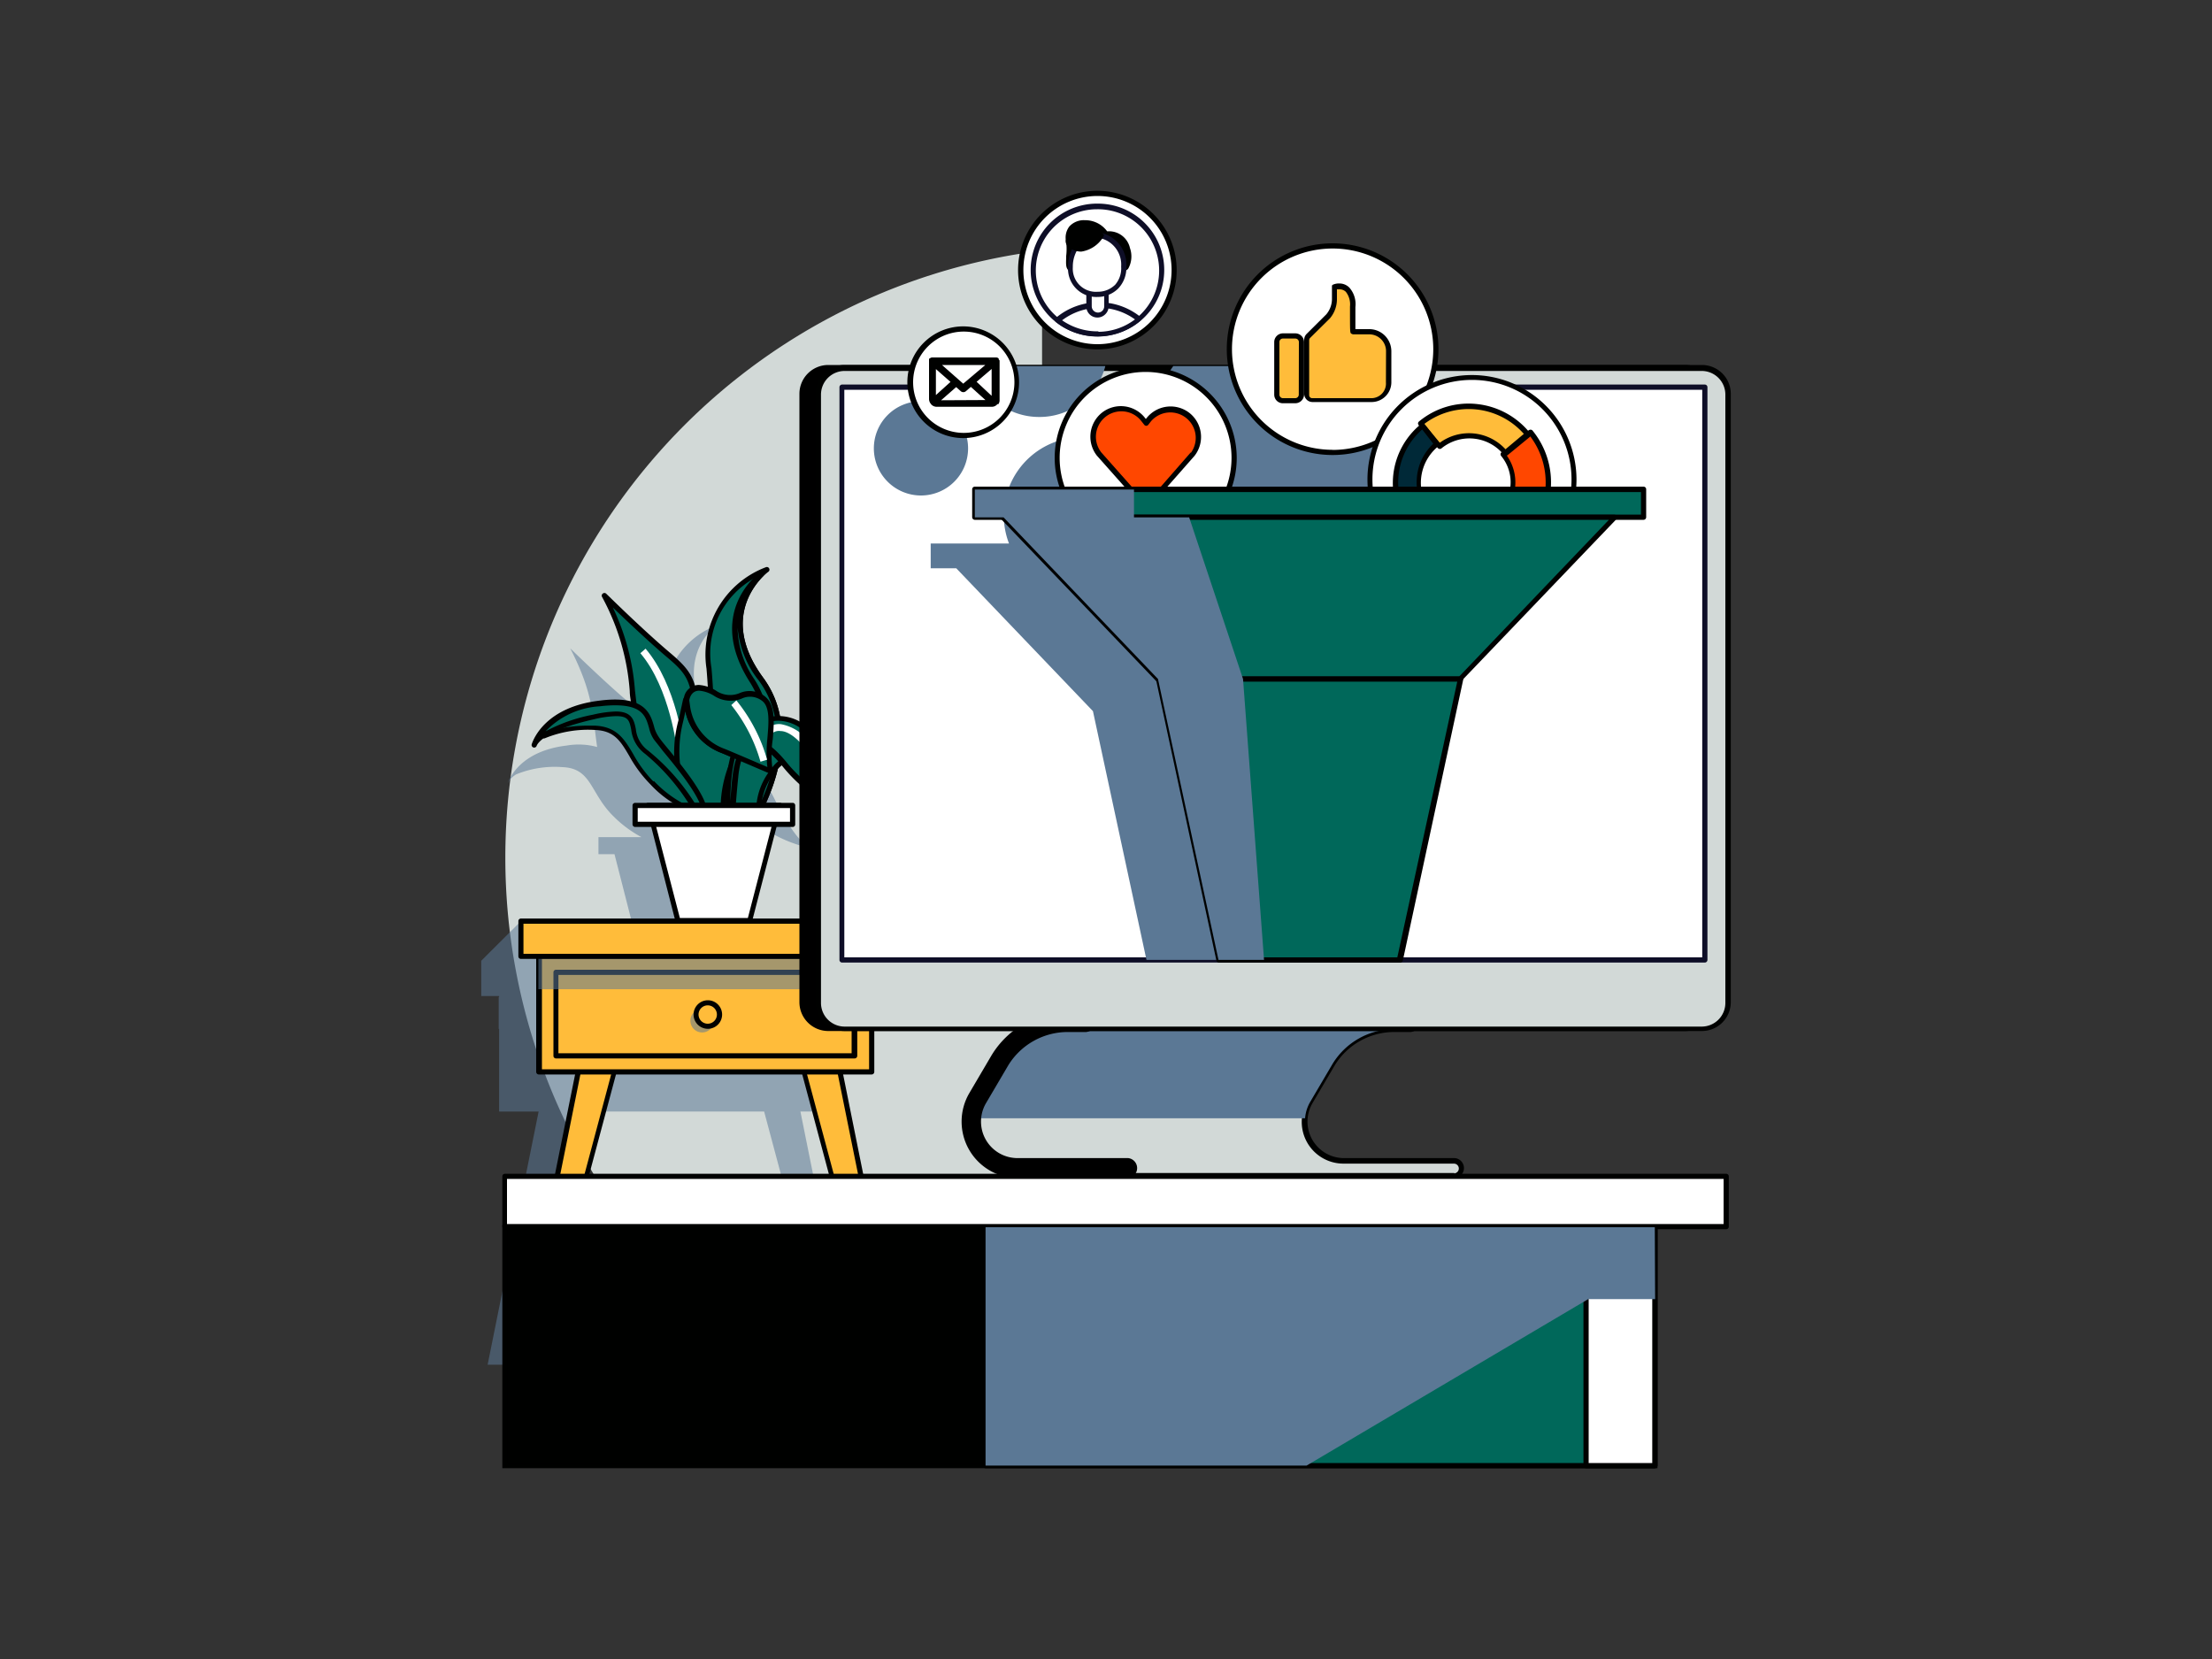 <svg xmlns="http://www.w3.org/2000/svg" viewBox="0 0 200 150" id="online-data-filter-funnel"><rect x="0" y="0" width="200" height="150" fill="#333333" stroke="none"/><defs><linearGradient id="a" x1="63.28" x2="64.11" y1="74.23" y2="74.23" gradientUnits="userSpaceOnUse"><stop offset="0" stop-color="#009baf"></stop><stop offset="1" stop-color="#00ebe9"></stop></linearGradient></defs><g data-name="Layer 1"><path fill="#d2d9d7" d="M45.69,77.54a55.3,55.3,0,0,0,48.53,54.88V22.66A55.3,55.3,0,0,0,45.69,77.54Z"></path><polygon points="75.23 100.5 75.23 90.18 75.26 90.15 75.23 90.15 75.23 90.06 76.84 90.06 76.84 86.87 47.1 83.29 43.51 86.87 43.51 90.06 45.13 90.06 45.13 90.15 45.09 90.15 45.09 93.03 45.13 93.03 45.13 100.5 48.7 100.5 44.09 123.39 45.86 123.39 51.98 100.5 69.09 100.5 75.21 123.39 76.98 123.39 72.37 100.5 75.23 100.5" style="mix-blend-mode:multiply" fill="#5b7895" opacity=".55"></polygon><path fill="#5b7895" d="M66.07,72.15a3.11,3.11,0,0,1,.23.28,12.58,12.58,0,0,0,7.08,4.28s-1.24-.19-3.34-4.45c-1.38-2.78-2.94-3.62-4.33-3.61a7,7,0,0,0-1.37-3.21c-2.09-2.64-2.35-6.77.47-8.9a7.34,7.34,0,0,0-4.69,8c.07.61.12,1.22.16,1.85a1.59,1.59,0,0,0-1.51-.17,4.85,4.85,0,0,0-2-2.79c-2.16-1.82-5.21-4.81-5.21-4.81,2.08,4.07,2,5.92,2.43,8.92h0a6.35,6.35,0,0,0-2.76-.13c-4.19.5-5.18,3-5.32,3.4a2,2,0,0,1,.75-.79h0a9.21,9.21,0,0,1,4.19-.66c2.68.1,2.48,2.36,4.64,4.47A10.72,10.72,0,0,0,58,75.69H54.11v1.54h1.45l2,7.82h5.84l2-7.82h1.45V75.69H64.44a15.43,15.43,0,0,0,1.08-3A4.7,4.7,0,0,1,66.07,72.15Z" opacity=".55"></path><path fill="#00685a" d="M69.34,51.5a8.17,8.17,0,0,0-5.23,8.93,71.24,71.24,0,0,1-.36,15.36H67.2s6.14-8.22,1.61-14.38S69.34,51.5,69.34,51.5Z"></path><path fill="#000100" d="M69.48,51.69a.23.23,0,0,0,.06-.3.23.23,0,0,0-.28-.11,8.45,8.45,0,0,0-5.38,9.18,71.46,71.46,0,0,1-.36,15.3.24.24,0,0,0,0,.18.25.25,0,0,0,.18.08H67.2a.21.21,0,0,0,.18-.09c.06-.09,6.2-8.43,1.62-14.66C64.67,55.38,69.28,51.83,69.48,51.69Zm-2.4,23.86H64a70.33,70.33,0,0,0,.33-15.14,7.8,7.8,0,0,1,3.91-8.15c-1.24,1.53-2.92,4.81.37,9.29C72.74,67.15,67.73,74.63,67.08,75.55Z"></path><path fill="#00685a" d="M68.86,51.93c-1.1.9-4.31,4.18-.86,9.6,4.1,6.45-2.58,14.24-2.58,14.24l-1.65-.11a.59.59,0,0,0,0,.13H67.2s6.14-8.22,1.61-14.38C65.18,56.47,67.71,53.08,68.86,51.93Z"></path><path fill="#000100" d="M69,52.09a.23.23,0,0,0-.31-.34c-1.11.91-4.46,4.31-.9,9.91,3.72,5.86-1.78,13-2.49,13.87l-1.54-.11a.23.23,0,0,0-.25.21v.13a.24.24,0,0,0,0,.18.25.25,0,0,0,.18.08H67.2a.21.21,0,0,0,.18-.09c.06-.09,6.2-8.43,1.62-14.66C65.51,56.52,67.85,53.27,69,52.09ZM67.08,75.55H65.89c1.25-1.63,6-8.43,2.31-14.14a8.47,8.47,0,0,1-1.51-4.66,8.9,8.9,0,0,0,1.93,4.8C72.74,67.15,67.73,74.63,67.08,75.55Z"></path><path fill="#00685a" d="M62.72,68.13c.32-6.14.07-6.9-2.34-8.93s-5.79-5.36-5.79-5.36c2.31,4.53,2.26,6.59,2.7,9.93.33,2.59,4.25,7.76,6,9.95A13,13,0,0,1,62.72,68.13Z"></path><path fill="#000100" d="M63,68.15c.32-6.16.1-7-2.42-9.13s-5.74-5.32-5.78-5.35a.23.23,0,0,0-.3,0,.23.23,0,0,0-.07.29,21,21,0,0,1,2.51,8.53c0,.43.1.87.16,1.33.35,2.66,4.35,7.92,6.05,10.06a.23.23,0,0,0,.18.09.24.24,0,0,0,.12,0,.24.24,0,0,0,.1-.29C63.16,72.84,62.79,71.26,63,68.15Zm-5.43-4.41c-.06-.46-.11-.9-.16-1.32a21,21,0,0,0-2-7.49c1.19,1.14,3.25,3.09,4.85,4.45,2.31,1.94,2.58,2.55,2.25,8.74a18.2,18.2,0,0,0,.22,4.47C60.81,70.14,57.81,66,57.52,63.74Z"></path><path fill="#fff" d="M57.9,59.06c2.69,3.16,3.31,8.71,3.31,8.76l.62-.06c0-.24-.64-5.8-3.46-9.11Z"></path><path fill="url(#a)" d="M64.11,74.74l-.83-1C63.68,74.62,64.11,74.74,64.11,74.74Z"></path><path fill="#00685a" d="M61.55,65.28a10.84,10.84,0,0,0,1.35,8.53h2.52a11,11,0,0,1,1-5.15,2.2,2.2,0,0,1,.15-.26c-.35-.16-.75-.33-1.19-.49C60.68,66.13,62.75,60.17,61.55,65.28Z"></path><path fill="#000100" d="M66.62,68.19c-.37-.17-.77-.34-1.2-.5a4.93,4.93,0,0,1-3.13-4.24c0-.23-.06-.43-.28-.43s-.23.11-.35.68c-.07.32-.17.81-.34,1.52A11,11,0,0,0,62.71,74a.23.23,0,0,0,.19.09h2.52a.24.24,0,0,0,.23-.23,10.67,10.67,0,0,1,.93-5,1.59,1.59,0,0,1,.13-.22.24.24,0,0,0,0-.2A.27.27,0,0,0,66.62,68.19Zm-.46.36a11,11,0,0,0-1,5H63a10.8,10.8,0,0,1-1.25-8.24c.09-.38.16-.7.22-1a5.14,5.14,0,0,0,3.26,3.76l.93.39Z"></path><path fill="#00685a" d="M68.07,66.56c-2.55,1.28-1.81,6.78-1.81,6.78l2.4.86a6,6,0,0,1,1.2-4.46c1.63-2,2.71-1.21,2.71-1.21S70.63,65.28,68.07,66.56Z"></path><path fill="#000100" d="M69.28,66a3,3,0,0,0-1.31.32c-2.68,1.34-2,6.79-2,7a.26.26,0,0,0,.16.19l2.4.86h.08a.27.27,0,0,0,.15-.05.27.27,0,0,0,.08-.22A5.76,5.76,0,0,1,70,69.89c1.45-1.74,2.39-1.17,2.39-1.17a.23.23,0,0,0,.3,0,.24.24,0,0,0,0-.29C72.71,68.32,71.32,66,69.28,66ZM72,68.16a3.19,3.19,0,0,0-2.32,1.43,6,6,0,0,0-1.29,4.26l-1.92-.68c-.09-.85-.45-5.32,1.71-6.4a2.46,2.46,0,0,1,1.1-.28A3.88,3.88,0,0,1,72,68.16Z"></path><path fill="#00685a" d="M55.82,64a9.58,9.58,0,0,0-6.69,2.57,10.31,10.31,0,0,1,4.66-.73c3,.11,2.77,2.62,5.17,5a9.33,9.33,0,0,0,4.4,2.69s-3.18-4.57-5.51-7.67C57.44,65.25,57.84,64,55.82,64Z"></path><path fill="#000100" d="M58,65.66a1.56,1.56,0,0,1-.18-.48c-.16-.61-.38-1.45-2-1.45A9.73,9.73,0,0,0,49,66.37a.23.23,0,0,0,0,.3.23.23,0,0,0,.29.07A10.28,10.28,0,0,1,53.78,66c1.76.06,2.32,1,3.1,2.32a11.54,11.54,0,0,0,1.92,2.59,9.53,9.53,0,0,0,4.52,2.76h0a.23.23,0,0,0,.2-.11.23.23,0,0,0,0-.26S60.35,68.73,58,65.66Zm1.08,5a11.44,11.44,0,0,1-1.84-2.5c-.79-1.33-1.47-2.47-3.48-2.55h-.54a12.21,12.21,0,0,0-3,.35,9.74,9.74,0,0,1,5.55-1.7c1.3,0,1.44.53,1.59,1.1a1.88,1.88,0,0,0,.26.64c1.82,2.43,4.2,5.81,5.12,7.11A10.49,10.49,0,0,1,59.12,70.61Z"></path><path fill="#faf8fb" d="M48.3,67.41a.17.17,0,0,0,0,.07A.17.17,0,0,1,48.3,67.41Z"></path><path fill="#00685a" d="M59.3,66.71c-.8-1.07,0-3.69-5.08-3.08-4.67.56-5.77,3.3-5.92,3.78.12-.31.86-1.55,5.37-2.56,5.17-1.16,2.43,1.5,4.77,3.18a19.09,19.09,0,0,1,4.24,4.82s1.33,2.2,1,.37S60.1,67.78,59.3,66.71Z"></path><path fill="#000100" d="M60.25,67.52c-.33-.4-.6-.73-.76-1a2.85,2.85,0,0,1-.36-.86c-.29-1-.7-2.41-3.52-2.41a10.62,10.62,0,0,0-1.42.1c-4.77.57-5.93,3.38-6.11,3.93a.23.23,0,1,0,.44.16c.08-.23.75-1.41,5.2-2.41a9.27,9.27,0,0,1,2-.28c1.1,0,1.19.43,1.35,1.21a3.16,3.16,0,0,0,1.27,2.21A19,19,0,0,1,62.49,73c.48.8.86,1.2,1.13,1.2h0a.33.33,0,0,0,.25-.11c.13-.15.14-.4.06-.89C63.68,71.67,61.53,69.07,60.25,67.52Zm2.64,5.21a19.38,19.38,0,0,0-4.32-4.89,2.73,2.73,0,0,1-1.08-1.92c-.16-.78-.33-1.59-1.81-1.59a10.27,10.27,0,0,0-2.07.29,15.13,15.13,0,0,0-4.28,1.5,7.36,7.36,0,0,1,4.92-2.26,11.33,11.33,0,0,1,1.36-.09c2.47,0,2.78,1,3.08,2.07a3.07,3.07,0,0,0,.42,1c.17.23.45.56.78,1,1.25,1.52,3.35,4.05,3.58,5.44a1.77,1.77,0,0,1,0,.34A5.89,5.89,0,0,1,62.89,72.73Z"></path><path fill="#00685a" d="M75.15,69c-2.34-4.74-5.17-4.43-7.05-3.4-2.67,1.47-2.23,7.61-2.23,7.61l.39.12s.06-1.19.26-3.23,1.21-5,4.48-.92A13.94,13.94,0,0,0,78.88,74S77.49,73.74,75.15,69Z"></path><path fill="#000100" d="M78.92,73.72s-1.34-.34-3.56-4.82c-1.36-2.76-3-4.16-5-4.16a4.94,4.94,0,0,0-2.37.67c-2.77,1.52-2.37,7.57-2.35,7.83a.24.24,0,0,0,.16.2l.38.13a.25.25,0,0,0,.21,0,.24.24,0,0,0,.1-.18s.06-1.21.27-3.23c.06-.64.35-2.73,1.49-2.73.46,0,1.27.33,2.57,1.94a14,14,0,0,0,8,4.84h0A.22.22,0,0,0,79.1,74,.23.23,0,0,0,78.92,73.72ZM71.18,69c-1.15-1.42-2.11-2.11-2.93-2.11-1.49,0-1.87,2.2-2,3.15s-.17,1.82-.21,2.37c0-1.65.17-5.55,2.14-6.63a4.48,4.48,0,0,1,2.14-.61c1.77,0,3.31,1.31,4.58,3.9a17.27,17.27,0,0,0,2.78,4.31A14,14,0,0,1,71.18,69Z"></path><path fill="#fff" d="M75,69.91a13.58,13.58,0,0,0-1.69-2.64,4.2,4.2,0,0,0-2.68-1.79,1.62,1.62,0,0,0-1.17.31l.41.47a1,1,0,0,1,.71-.16c.47,0,1.24.34,2.25,1.57a12.69,12.69,0,0,1,1.62,2.53,6.32,6.32,0,0,0,2.57,3l.34-.52A5.75,5.75,0,0,1,75,69.91Z"></path><path fill="#00685a" d="M69,63.11a2,2,0,0,0-2.06-.21,2.46,2.46,0,0,1-2.22-.2c-2.46-1.48-2.65.56-2.65.56l.07.55h0a5.08,5.08,0,0,0,3.22,4.09c.44.16,4.31,1.83,4.31,1.83C69.12,67.63,70.47,64.21,69,63.11Z"></path><path fill="#000100" d="M69.1,62.92a2.24,2.24,0,0,0-2.28-.23,2.25,2.25,0,0,1-2-.19,3.35,3.35,0,0,0-1.64-.57,1.38,1.38,0,0,0-1.36,1.35l.06.55a0,0,0,0,1,0,0,5.24,5.24,0,0,0,3.37,4.26c.43.17,4.26,1.82,4.3,1.83a.15.15,0,0,0,.09,0,.25.25,0,0,0,.15,0,.24.24,0,0,0,.08-.24,9.26,9.26,0,0,1,0-2.84C70,65.2,70.12,63.66,69.1,62.92Zm.28,3.88a12.19,12.19,0,0,0,0,2.55c-1-.43-3.56-1.53-3.91-1.66a4.8,4.8,0,0,1-3.08-3.87v0l-.07-.49s.09-.88.9-.88a3,3,0,0,1,1.4.5,2.73,2.73,0,0,0,2.43.22,1.77,1.77,0,0,1,1.83.18C69.63,63.88,69.51,65.3,69.38,66.8Z"></path><polygon fill="#fff" points="61.29 83.24 67.8 83.24 70.5 72.82 58.59 72.82 61.29 83.24"></polygon><path fill="#000100" d="M70.51,72.59H58.59a.25.25,0,0,0-.19.09.28.28,0,0,0,0,.2L61.07,83.3a.23.23,0,0,0,.22.17H67.8A.24.24,0,0,0,68,83.3l2.7-10.42a.24.24,0,0,0,0-.2A.21.21,0,0,0,70.51,72.59ZM67.62,83H61.47l-2.58-9.94H70.2Z"></path><rect width="14.24" height="1.71" x="57.43" y="72.82" fill="#fff"></rect><path fill="#000100" d="M71.67,72.59H57.43a.24.24,0,0,0-.24.23v1.72a.24.24,0,0,0,.24.23H71.67a.23.23,0,0,0,.23-.23V72.82A.23.23,0,0,0,71.67,72.59Zm-.24,1.71H57.66V73.06H71.43Z"></path><path fill="#fff" d="M66.12,63.75a14.51,14.51,0,0,1,2.64,5.12l.6-.18a14.88,14.88,0,0,0-2.78-5.36Z"></path><polygon fill="#ffbc3a" points="46.97 123.29 48.52 123.29 55.62 96.69 52.33 96.69 46.97 123.29"></polygon><path fill="#000100" d="M55.62,96.45H52.33a.24.24,0,0,0-.23.19l-5.36,26.6a.29.29,0,0,0,0,.2.25.25,0,0,0,.18.08h1.55a.23.23,0,0,0,.22-.17l7.11-26.6a.23.23,0,0,0,0-.2A.26.26,0,0,0,55.62,96.45Zm-7.28,26.61H47.26l5.26-26.14h2.8Z"></path><polygon fill="#ffbc3a" points="72.62 96.69 79.72 123.29 81.27 123.29 75.91 96.69 72.62 96.69"></polygon><path fill="#000100" d="M75.91,96.45H72.62a.26.26,0,0,0-.19.1.23.23,0,0,0,0,.2l7.11,26.6a.23.23,0,0,0,.22.17h1.55a.25.25,0,0,0,.18-.08.29.29,0,0,0,0-.2l-5.36-26.6A.24.24,0,0,0,75.91,96.45Zm4,26.61-7-26.14h2.8L81,123.06Z"></path><rect width="30.1" height="10.44" x="48.72" y="86.47" fill="#ffbc3a"></rect><path fill="#000100" d="M78.82,86.24H48.72a.23.23,0,0,0-.24.23V96.91a.24.24,0,0,0,.24.24h30.1a.24.24,0,0,0,.23-.24V86.47A.23.23,0,0,0,78.82,86.24Zm-.24,10.44H49v-10H78.58Z"></path><rect width="27.01" height="7.55" x="50.26" y="87.92" fill="#ffbc3a"></rect><path fill="#000100" d="M77.27,87.68h-27a.23.23,0,0,0-.23.24v7.54a.23.23,0,0,0,.23.24h27a.24.24,0,0,0,.24-.24V87.92A.24.24,0,0,0,77.27,87.68ZM77,95.23H50.49V88.15H77Z"></path><polygon points="48.68 89.44 75.47 89.44 78.85 86.56 48.68 86.56 48.68 89.44" style="mix-blend-mode:multiply" fill="#5b7895" opacity=".55"></polygon><rect width="33.33" height="3.18" x="47.1" y="83.29" fill="#ffbc3a"></rect><path fill="#000100" d="M80.43,83.05H47.1a.23.23,0,0,0-.23.24v3.18a.23.23,0,0,0,.23.23H80.43a.23.23,0,0,0,.24-.23V83.29A.24.24,0,0,0,80.43,83.05Zm-.23,3.19H47.33V83.52H80.2Z"></path><path d="M63.48,91.23a1.06,1.06,0,1,0,1.06,1A1.05,1.05,0,0,0,63.48,91.23Z" style="mix-blend-mode:multiply" fill="#5b7895" opacity=".55"></path><path fill="#ffbc3a" d="M64,90.67a1.06,1.06,0,1,0,1.06,1.06A1.06,1.06,0,0,0,64,90.67Z"></path><path fill="#000100" d="M64,90.44a1.29,1.29,0,1,0,1.29,1.29A1.29,1.29,0,0,0,64,90.44Zm0,2.12a.83.83,0,1,1,.82-.83A.83.83,0,0,1,64,92.56Z"></path><rect width="110.43" height="4.55" x="45.65" y="106.36" fill="#fff"></rect><path fill="#000100" d="M156.08,106.13H45.65a.23.23,0,0,0-.23.23v4.55a.23.23,0,0,0,.23.23H156.08a.23.23,0,0,0,.23-.23v-4.55A.23.23,0,0,0,156.08,106.13Zm-.24,4.54h-110v-4.08h110Z"></path><rect width="103.97" height="21.55" x="45.65" y="110.96" fill="#000100"></rect><path fill="#000100" d="M45.42,132.75H149.86v-22H45.42Zm.46-21.55H149.39v21.08H45.88Z"></path><rect width="60.52" height="21.55" x="89.11" y="110.96" fill="#00685a"></rect><path fill="#000100" d="M149.62,110.73H89.11a.23.23,0,0,0-.24.23v21.55a.24.24,0,0,0,.24.24h60.51a.24.24,0,0,0,.24-.24V111A.23.23,0,0,0,149.62,110.73Zm-.23,21.55h-60V111.2h60Z"></path><rect width="6.22" height="21.55" x="143.4" y="110.96" fill="#fff"></rect><path fill="#000100" d="M149.62,110.73H143.4a.23.23,0,0,0-.23.23v21.55a.23.23,0,0,0,.23.24h6.22a.24.24,0,0,0,.24-.24V111A.23.23,0,0,0,149.62,110.73Zm-.23,21.55h-5.75V111.2h5.75Z"></path><polygon points="89.11 110.96 89.11 132.51 118.14 132.51 143.6 117.46 149.65 117.46 149.62 110.96 89.11 110.96" style="mix-blend-mode:multiply" fill="#5b7895"></polygon><path fill="#d2d9d7" d="M131.52,105h-10a3.54,3.54,0,0,1-3-5.35l2-3.4a6.56,6.56,0,0,1,5.58-3.15h1.48a.68.68,0,0,0,.67-.68.67.67,0,0,0-.67-.67H96.93a7.89,7.89,0,0,0-6.73,3.81l-2,3.4a4.87,4.87,0,0,0,4.17,7.38h39.18a.67.67,0,1,0,0-1.34Z"></path><path fill="#000100" d="M131.52,104.71h-10a3.3,3.3,0,0,1-2.83-5l2-3.4a6.32,6.32,0,0,1,5.38-3h1.48a.91.91,0,0,0,0-1.81H96.93A8.13,8.13,0,0,0,90,95.39l-2,3.4a5.1,5.1,0,0,0,4.37,7.73h39.18a.91.91,0,0,0,0-1.81Zm0,1.35H92.34a4.64,4.64,0,0,1-4-7l2-3.4a7.65,7.65,0,0,1,6.53-3.69h30.62a.44.44,0,0,1,0,.87h-1.48a6.79,6.79,0,0,0-5.78,3.27l-2,3.4a3.77,3.77,0,0,0,3.23,5.7h10a.44.44,0,0,1,0,.88Z"></path><path fill="#5b7895" d="M127.55,91.7H96.93a7.89,7.89,0,0,0-6.73,3.81l-2,3.4a4.81,4.81,0,0,0-.69,2.2H118a3.48,3.48,0,0,1,.48-1.51l2-3.4a6.56,6.56,0,0,1,5.58-3.15h1.48a.68.68,0,0,0,.67-.68A.67.67,0,0,0,127.55,91.7Z"></path><path d="M102,105H92a3.54,3.54,0,0,1-3-5.35l2-3.4a6.56,6.56,0,0,1,5.58-3.15h1.47a.69.69,0,0,0,.68-.68.68.68,0,0,0-.68-.67H96.58a7.89,7.89,0,0,0-6.73,3.81l-2,3.4A4.87,4.87,0,0,0,92,106.29h10a.67.67,0,0,0,0-1.34Z"></path><path d="M102,104.71H92a3.3,3.3,0,0,1-2.83-5l2-3.4a6.32,6.32,0,0,1,5.38-3h1.47a.91.91,0,1,0,0-1.81H96.58a8.12,8.12,0,0,0-6.93,3.92l-2,3.4A5.11,5.11,0,0,0,92,106.52h10a.91.91,0,0,0,0-1.81Zm0,1.35H92a4.64,4.64,0,0,1-4-7l2-3.4a7.65,7.65,0,0,1,6.53-3.69h1.47a.44.44,0,1,1,0,.87H96.58a6.79,6.79,0,0,0-5.78,3.27l-2,3.4a3.76,3.76,0,0,0,3.23,5.7h10a.44.44,0,0,1,0,.88Z"></path><rect width="82.26" height="59.79" x="72.51" y="33.26" rx="2.38"></rect><path d="M152.4,33H74.89a2.61,2.61,0,0,0-2.61,2.61v55a2.61,2.61,0,0,0,2.61,2.61H152.4A2.61,2.61,0,0,0,155,90.68v-55A2.61,2.61,0,0,0,152.4,33Zm2.14,57.65a2.14,2.14,0,0,1-2.14,2.14H74.89a2.14,2.14,0,0,1-2.14-2.14v-55a2.14,2.14,0,0,1,2.14-2.14H152.4a2.14,2.14,0,0,1,2.14,2.14Z"></path><rect width="82.26" height="59.79" x="74" y="33.26" fill="#d2d9d7" rx="2.38"></rect><path fill="#000100" d="M153.88,33H76.37a2.61,2.61,0,0,0-2.61,2.61v55a2.61,2.61,0,0,0,2.61,2.61h77.51a2.61,2.61,0,0,0,2.61-2.61v-55A2.61,2.61,0,0,0,153.88,33ZM156,90.68a2.14,2.14,0,0,1-2.14,2.14H76.37a2.14,2.14,0,0,1-2.14-2.14v-55a2.14,2.14,0,0,1,2.14-2.14h77.51A2.14,2.14,0,0,1,156,35.64Z"></path><rect width="78.04" height="51.79" x="76.11" y="35.01" fill="#fff"></rect><path fill="#0e0e27" d="M154.14,34.77h-78a.24.24,0,0,0-.24.24V86.79a.24.24,0,0,0,.24.24h78a.24.24,0,0,0,.24-.24V35A.24.24,0,0,0,154.14,34.77Zm-.23,51.79H76.34V35.24h77.57Z"></path><g style="mix-blend-mode:multiply"><path fill="#5b7895" d="M94 37.7a6.13 6.13 0 005.94-4.6H88A6.13 6.13 0 0094 37.7zM83.27 36.28a4.26 4.26 0 104.26 4.26A4.26 4.26 0 0083.27 36.28zM132.12 48.34A8.17 8.17 0 00124 40.17a8.08 8.08 0 00-3.48.79 8.21 8.21 0 00.59-3.06 8.3 8.3 0 00-1.54-4.8H106.08a8.25 8.25 0 0010.28 12.25 8.23 8.23 0 00-.56 3c0 .26 0 .53 0 .79H104.45a7.08 7.08 0 10-13.22 0H84.15v2.24h2.31L98.82 64.3l4.84 22.49h14.53L123 64.3l12.37-12.93h2.3V49.13h-5.61C132.1 48.87 132.12 48.6 132.12 48.34z"></path></g><path fill="#fff" d="M120.49,22.24a9.34,9.34,0,1,0,9.34,9.34A9.34,9.34,0,0,0,120.49,22.24Z"></path><path fill="#000100" d="M120.49,22a9.57,9.57,0,1,0,9.57,9.57A9.58,9.58,0,0,0,120.49,22Zm0,18.67a9.1,9.1,0,1,1,9.1-9.1A9.11,9.11,0,0,1,120.49,40.68Z"></path><path fill="#ffbc3a" d="M123.86,30c-1,0-1.52,0-1.52,0h0a14,14,0,0,1,0-2.28c0-2.21-1.51-1.76-1.65-1.71v1a2.49,2.49,0,0,1-.58,1.63L118.3,30.4a.5.5,0,0,0-.16.36v4.89a.5.5,0,0,0,.51.5l5.29,0a1.57,1.57,0,0,0,1.62-1.61V31.75A1.75,1.75,0,0,0,123.86,30Z"></path><path fill="#000100" d="M123.86,29.76c-.57,0-1,0-1.25,0h-.06c0-.24,0-.79,0-2A2.26,2.26,0,0,0,122,26a1.26,1.26,0,0,0-.92-.37,1.33,1.33,0,0,0-.54.1.31.31,0,0,0-.11.09c0,.07,0,.07,0,1.14a2.17,2.17,0,0,1-.51,1.46l-1.78,1.77a.75.75,0,0,0-.22.53v4.89a.75.75,0,0,0,.77.74l5.26,0h0a1.79,1.79,0,0,0,1.85-1.84V31.75A2,2,0,0,0,123.86,29.76Zm1.45,4.82A1.32,1.32,0,0,1,123.93,36v0l-5.29,0a.27.27,0,0,1-.27-.27V30.76a.3.3,0,0,1,.08-.2l1.8-1.78a2.69,2.69,0,0,0,.63-1.78s0-.55,0-.84l.22,0a.81.81,0,0,1,.59.23,1.84,1.84,0,0,1,.37,1.32c0,2.34,0,2.36.11,2.45a.47.47,0,0,0,.17.07h.27l1.24,0a1.52,1.52,0,0,1,1.47,1.52Z"></path><rect width="5.86" height="2.23" x="113.62" y="32.19" fill="#ffbc3a" rx=".55" transform="rotate(-89.9 116.556 33.302)"></rect><path fill="#000100" d="M117.12,30.14H116a.79.79,0,0,0-.79.79v4.75a.78.78,0,0,0,.79.78h1.12a.8.8,0,0,0,.79-.79V30.93A.8.8,0,0,0,117.12,30.14Zm.31,5.54a.32.32,0,0,1-.32.32v0H116a.32.32,0,0,1-.32-.32V30.93a.31.31,0,0,1,.32-.32h1.12a.32.32,0,0,1,.32.32Z"></path><circle cx="133.09" cy="43.36" r="9.22" fill="#fff"></circle><path fill="#000100" d="M133.09,33.91a9.45,9.45,0,1,0,9.45,9.45A9.46,9.46,0,0,0,133.09,33.91Zm0,18.44a9,9,0,1,1,9-9A9,9,0,0,1,133.09,52.35Z"></path><path fill="#fff" d="M103.59,33.41a8,8,0,1,0,8,8A8,8,0,0,0,103.59,33.41Z"></path><path fill="#000100" d="M103.59,33.17a8.23,8.23,0,1,0,8.23,8.23A8.25,8.25,0,0,0,103.59,33.17Zm0,16a7.77,7.77,0,1,1,7.76-7.77A7.78,7.78,0,0,1,103.59,49.17Z"></path><path fill="#fff" d="M99.23,17.49a6.93,6.93,0,1,0,6.93,6.93A6.93,6.93,0,0,0,99.23,17.49Z"></path><path fill="#000100" d="M99.23,17.25a7.17,7.17,0,1,0,7.16,7.17A7.18,7.18,0,0,0,99.23,17.25Zm0,13.87a6.7,6.7,0,1,1,6.7-6.7A6.71,6.71,0,0,1,99.23,31.12Z"></path><path fill="#fff" d="M87.14,29.75A4.81,4.81,0,1,0,92,34.56,4.81,4.81,0,0,0,87.14,29.75Z"></path><path fill="#000100" d="M87.14,29.51a5.05,5.05,0,1,0,5,5.05A5.06,5.06,0,0,0,87.14,29.51Zm0,9.63a4.58,4.58,0,1,1,4.58-4.58A4.58,4.58,0,0,1,87.14,39.14Z"></path><path fill="#ff4700" d="M135.89,41.12a4,4,0,0,1-.56,5.58l2,2.47a7.16,7.16,0,0,0,1-10.08Z"></path><path fill="#000100" d="M138.39,38.85a.28.28,0,0,0-.18.06l-2.47,2a.24.24,0,0,0,0,.33,3.72,3.72,0,0,1-.52,5.24.25.25,0,0,0,0,.33l2,2.48a.24.24,0,0,0,.18.09.2.2,0,0,0,.15-.06,7.4,7.4,0,0,0,1-10.41A.24.24,0,0,0,138.39,38.85Zm1.33,5.46a6.89,6.89,0,0,1-2.33,4.53l-1.73-2.12a4.21,4.21,0,0,0,.55-5.57l2.12-1.73A6.91,6.91,0,0,1,139.72,44.31Z"></path><path fill="#d2d9d7" d="M129.14,46.65l-1.24,1a6.36,6.36,0,0,0,8.95.89l-1-1.24A4.76,4.76,0,0,1,129.14,46.65Z"></path><path fill="#000100" d="M136,47.17a.24.24,0,0,0-.16-.09.26.26,0,0,0-.17.05,4.52,4.52,0,0,1-6.37-.63.24.24,0,0,0-.33,0l-1.24,1a.21.21,0,0,0-.08.16.22.22,0,0,0,0,.17,6.55,6.55,0,0,0,4.45,2.39l.66,0a6.49,6.49,0,0,0,4.17-1.5.24.24,0,0,0,0-.33Zm-3.8,2.56a6,6,0,0,1-4-2l.88-.71a5,5,0,0,0,6.7.66l.71.88A6,6,0,0,1,132.22,49.73Z"></path><path fill="#ffbc3a" d="M133.5,36.76a6.89,6.89,0,0,0-5.05,1.53l1.69,2.07a4.22,4.22,0,0,1,6,.59l2.07-1.69A6.9,6.9,0,0,0,133.5,36.76Z"></path><path fill="#000100" d="M133.52,36.53a7,7,0,0,0-5.22,1.58.26.26,0,0,0-.09.16.27.27,0,0,0,.06.17L130,40.51a.27.27,0,0,0,.16.08.22.22,0,0,0,.17-.05,4,4,0,0,1,5.62.56.25.25,0,0,0,.18.08.27.27,0,0,0,.15,0l2.06-1.69a.24.24,0,0,0,0-.33A7.12,7.12,0,0,0,133.52,36.53Zm2.6,4.09a4.48,4.48,0,0,0-5.94-.59l-1.4-1.7a6.66,6.66,0,0,1,9,.9Z"></path><path fill="#002938" d="M126.22,43a6.61,6.61,0,0,0,1.47,4.85l1.65-1.35a4.5,4.5,0,0,1,.63-6.33l-1.35-1.65A6.6,6.6,0,0,0,126.22,43Z"></path><path fill="#000100" d="M128.8,38.35a.24.24,0,0,0-.33,0,6.87,6.87,0,0,0-1,9.66.26.26,0,0,0,.16.09h0a.22.22,0,0,0,.15-.06l1.65-1.35a.24.24,0,0,0,0-.33,4.27,4.27,0,0,1,.6-6,.19.19,0,0,0,.08-.16.22.22,0,0,0,0-.17Zm-.69,4.81a4.73,4.73,0,0,0,.91,3.28l-1.29,1.06a6.38,6.38,0,0,1,.86-8.67l1,1.29A4.73,4.73,0,0,0,128.11,43.16Z"></path><path fill="#ff4700" d="M107.4,37.52a2.53,2.53,0,0,0-3.55.43l-.25.31-.25-.32a2.53,2.53,0,0,0-4,3.1l4.26,4.81,4.22-4.77A2.54,2.54,0,0,0,107.4,37.52Z"></path><path fill="#000100" d="M107.55,37.34a2.77,2.77,0,0,0-3.88.46l-.07.08-.07-.09a2.77,2.77,0,0,0-3.88-.49,2.78,2.78,0,0,0-.48,3.89L103.44,46a.21.21,0,0,0,.17.08.25.25,0,0,0,.18-.08L108,41.22A2.77,2.77,0,0,0,107.55,37.34Zm.1,3.58-4,4.58-4.08-4.6a2.3,2.3,0,0,1,1.82-3.71,2.27,2.27,0,0,1,1.81.89l.26.33a.24.24,0,0,0,.18.09h0a.24.24,0,0,0,.18-.09l.25-.32a2.3,2.3,0,0,1,3.62,2.83Z"></path><path fill="#fff" d="M99.16,18.64A5.78,5.78,0,1,0,105,24.35,5.78,5.78,0,0,0,99.16,18.64Z"></path><path fill="#0e0e27" d="M99.23,18.41h-.08a6,6,0,0,0,.08,12h.07a6,6,0,0,0-.07-12ZM99.3,30h-.07a5.54,5.54,0,0,1-.07-11.08h.07A5.54,5.54,0,0,1,99.3,30Z"></path><path fill="#000100" d="M100,21.18c-.33-1.17-3.8-1.71-3.37.72.18,1-.24,2.12.16,2.44l4.94-.07c.2,0,.52-.78.24-1.71A1.65,1.65,0,0,0,100,21.18Z"></path><path fill="#000100" d="M100.28,20.91h-.18a2.45,2.45,0,0,0-2-1,1.78,1.78,0,0,0-1.41.56,1.66,1.66,0,0,0-.29,1.42,5.24,5.24,0,0,1,0,1.25c0,.58-.09,1.08.24,1.33l.06.05,5-.06a.4.4,0,0,0,.32-.19,2.27,2.27,0,0,0,.15-1.83A1.94,1.94,0,0,0,100.28,20.91ZM101.63,24l-4.78.06a2.39,2.39,0,0,1,0-.88,5.64,5.64,0,0,0,0-1.36,1.2,1.2,0,0,1,.19-1,1.3,1.3,0,0,1,1-.39c.77,0,1.55.38,1.68.81l.06.22.22-.05a1.13,1.13,0,0,1,.27,0c.48,0,1.11.22,1.42,1.24A1.88,1.88,0,0,1,101.63,24Z"></path><path fill="#fff" d="M95.61,28.92a5.76,5.76,0,0,0,7.35-.09,5.79,5.79,0,0,0-7.35.09Z"></path><path fill="#0e0e27" d="M99.34,27.33h-.08a6,6,0,0,0-3.8,1.42.23.23,0,0,0-.08.18.25.25,0,0,0,.08.18,6.07,6.07,0,0,0,3.77,1.32h.07A6.06,6.06,0,0,0,103.11,29a.25.25,0,0,0,.08-.18.21.21,0,0,0-.09-.18A6,6,0,0,0,99.34,27.33Zm0,2.63h-.07a5.61,5.61,0,0,1-3.24-1,5.6,5.6,0,0,1,3.28-1.13h.07a5.54,5.54,0,0,1,3.24,1.05A5.55,5.55,0,0,1,99.3,30Z"></path><path fill="#fff" d="M99.24,25.74a.79.79,0,0,0-.78.81v1.16a.8.8,0,0,0,1.6,0l0-1.16A.79.79,0,0,0,99.24,25.74Z"></path><path fill="#0e0e27" d="M99.24,25.51a1,1,0,0,0-.73.31,1.05,1.05,0,0,0-.29.73l0,1.16a1,1,0,0,0,1,1h0a1,1,0,0,0,.73-.31,1,1,0,0,0,.29-.74V26.53A1,1,0,0,0,99.24,25.51Zm.44,2.58a.56.56,0,0,1-.4.17v0a.57.57,0,0,1-.57-.56V26.55a.56.56,0,0,1,.16-.41.59.59,0,0,1,.41-.17.57.57,0,0,1,.56.56l0,1.16A.59.59,0,0,1,99.68,28.09Z"></path><path fill="#fff" d="M99.19,21.24a2.69,2.69,0,0,0-2.38,2.92,2.42,2.42,0,1,0,4.83-.06A2.7,2.7,0,0,0,99.19,21.24Z"></path><path fill="#0e0e27" d="M99.18,21a2.46,2.46,0,0,0-1.87.95,3.4,3.4,0,0,0-.74,2.2,2.55,2.55,0,0,0,2.65,2.7h0a2.65,2.65,0,0,0,1.86-.74,2.7,2.7,0,0,0,.76-2A2.94,2.94,0,0,0,99.18,21Zm1.61,4.78a2.2,2.2,0,0,1-1.54.6l0,.23v-.23A2.09,2.09,0,0,1,97,24.16a3,3,0,0,1,.63-1.9,2,2,0,0,1,1.54-.78,2.46,2.46,0,0,1,2.2,2.62A2.27,2.27,0,0,1,100.79,25.79Z"></path><path fill="#000100" d="M97,22.31c1.52.84,2.64-1,2.64-1C99,20.38,95.44,21.48,97,22.31Z"></path><path fill="#000100" d="M98.62 20.72c-.83 0-2.09.38-2.25 1-.05.17 0 .5.48.79a1.91 1.91 0 00.91.24 2.81 2.81 0 002-1.34l.07-.13-.08-.12A1.34 1.34 0 0098.62 20.72zm-.86 1.58a1.5 1.5 0 01-.69-.19c-.06 0-.28-.16-.25-.26.07-.26.91-.66 1.8-.66a1.31 1.31 0 01.67.14A2.15 2.15 0 0197.76 22.3zM90.09 32.6h0a.1.1 0 00-.08-.05H84.28a.1.1 0 00-.08.05h0s0 0 0 0v3.52a.49.49 0 00.11.28h0a.43.43 0 00.34.16h5a.41.41 0 00.42-.41V32.61S90.09 32.61 90.09 32.6zm-.37.14L87.1 35l-2.55-2.23zm-5.34 3.39V32.86l1.92 1.67-1.89 1.65S84.38 36.15 84.38 36.13zm5.3.25h-5a.25.25 0 01-.11 0l1.92-1.68.59.52.06 0 .07 0 .62-.53 1.91 1.73zm.22-.21s0 .06 0 .09l-1.92-1.74 2-1.67z"></path><path fill="#000100" d="M90.3,32.5l0-.08,0,0a.32.32,0,0,0-.22-.1H84.28a.32.32,0,0,0-.22.1l-.06,0,0,.08h0l0,0,0,3.59a.71.71,0,0,0,.12.37l.1.13h0a.68.68,0,0,0,.46.19h5a.64.64,0,0,0,.5-.24h.09l0,0a.61.61,0,0,0,.11-.36V32.66l0,0h0l0-.07,0,0ZM89.09,33l-2,1.69L85.17,33Zm-4.47,2.72V33.37l1.32,1.16Zm.47.47L86.45,35l.43.38a.35.35,0,0,0,.44,0l.46-.4,1.32,1.19Zm4.57-.4L88.3,34.52l1.36-1.16Z"></path><rect width="60.46" height="2.53" x="88.14" y="44.26" fill="#00685a"></rect><path fill="#000100" d="M148.6,44H88.14a.24.24,0,0,0-.24.24v2.52a.24.24,0,0,0,.24.24H148.6a.24.24,0,0,0,.24-.24V44.26A.24.24,0,0,0,148.6,44Zm-.23,2.53h-60V44.49h60Z"></path><polygon fill="#00685a" points="104.7 61.39 132.04 61.39 146.01 46.77 90.73 46.77 104.7 61.39"></polygon><path fill="#000100" d="M146,46.54H90.73a.23.23,0,0,0-.22.14.24.24,0,0,0,0,.25l14,14.62a.25.25,0,0,0,.17.08H132a.21.21,0,0,0,.16-.08l14-14.62a.22.22,0,0,0,0-.25A.23.23,0,0,0,146,46.54ZM131.94,61.16H104.8L91.27,47h54.2Z"></path><polygon fill="#00685a" points="110.17 86.79 126.57 86.79 132.04 61.39 104.7 61.39 110.17 86.79"></polygon><path fill="#000100" d="M132,61.16H104.7a.23.23,0,0,0-.18.09.21.21,0,0,0,0,.19l5.46,25.4a.24.24,0,0,0,.23.19h16.4a.24.24,0,0,0,.23-.19l5.46-25.4a.21.21,0,0,0,0-.19A.23.23,0,0,0,132,61.16Zm-5.66,25.4h-16L105,61.63h26.76Z"></path><polygon fill="#5b7895" points="107.52 46.78 102.53 46.78 102.53 44.26 88.14 44.26 88.14 46.78 90.74 46.78 104.7 61.39 110.17 86.79 114.29 86.79 112.39 61.39 107.52 46.78"></polygon></g></svg>